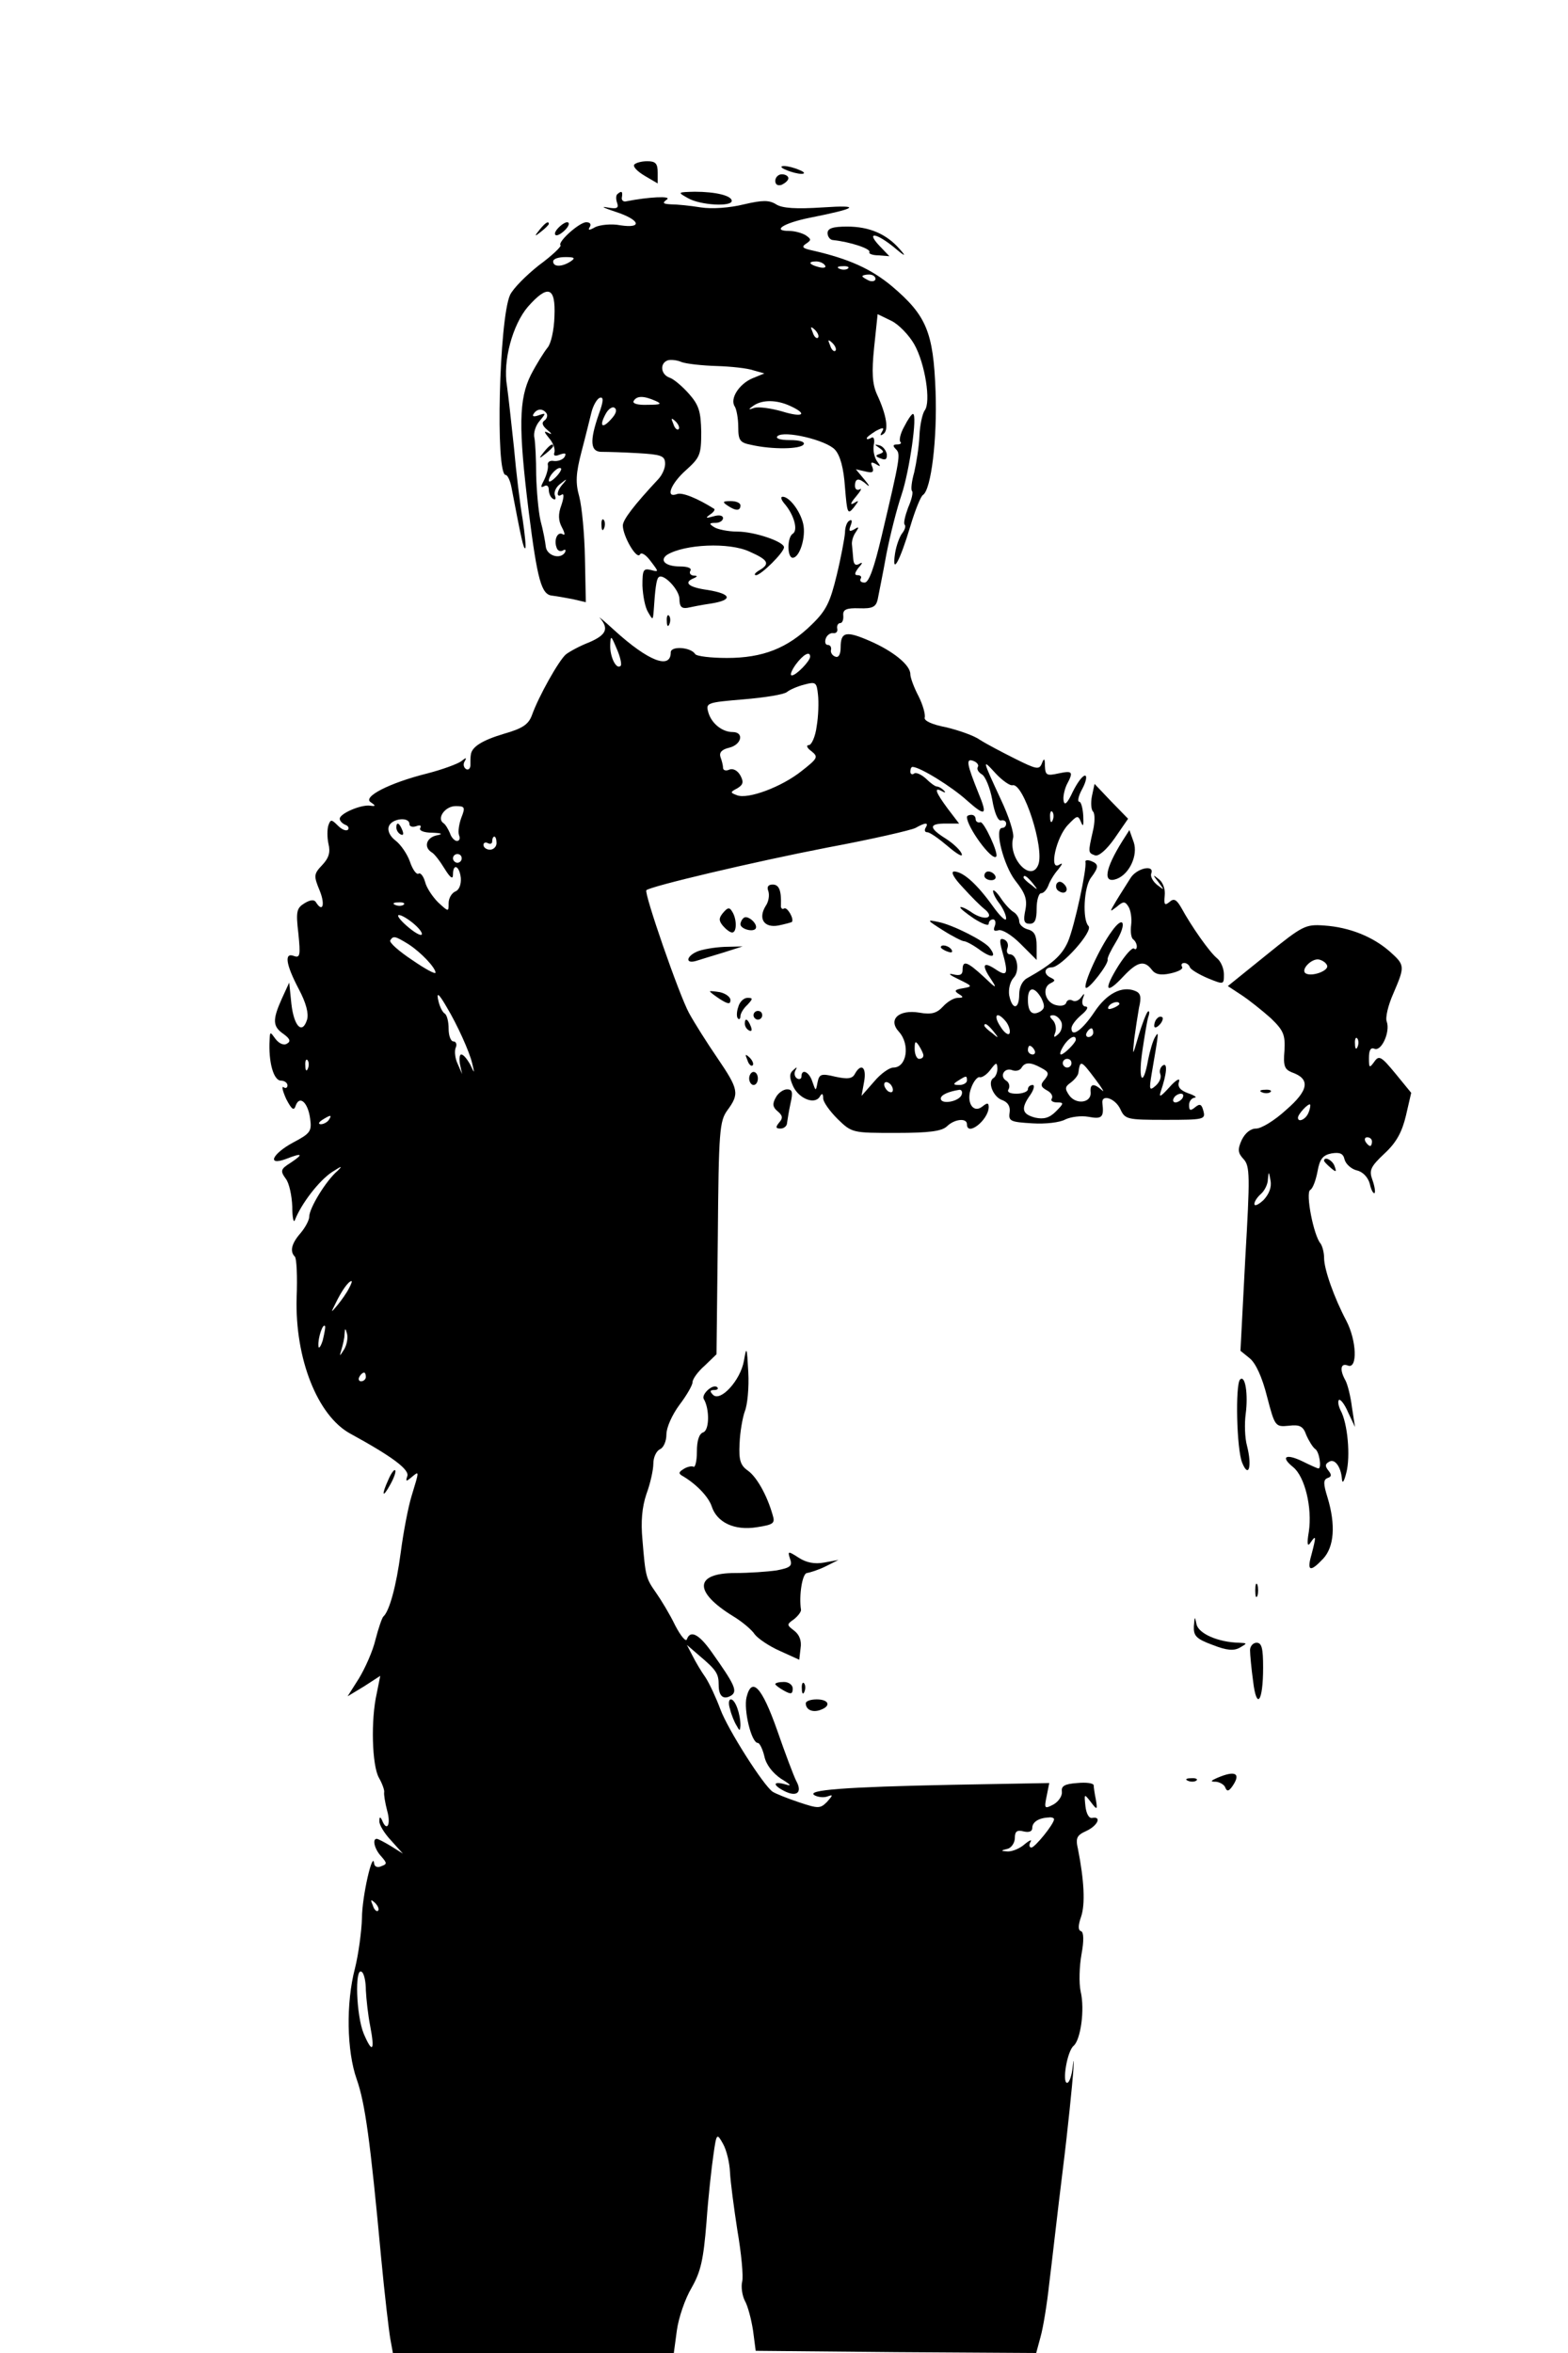 <?xml version="1.0" standalone="no"?>
<!DOCTYPE svg PUBLIC "-//W3C//DTD SVG 20010904//EN"
 "http://www.w3.org/TR/2001/REC-SVG-20010904/DTD/svg10.dtd">
<svg version="1.0" xmlns="http://www.w3.org/2000/svg"
 width="360pt" height="540pt" viewBox="0 0 360 540"
 preserveAspectRatio="xMidYMid meet">

<g transform="translate(0,540) scale(0.1,-0.1)"
fill="#000000" stroke="none">
<path d="M1456 5022 c-3 -5 8 -16 25 -26 l29 -17 0 25 c0 21 -5 26 -24 26 -14
0 -27 -4 -30 -8z"/>
<path d="M1805 5010 c11 -5 27 -9 35 -9 9 0 8 4 -5 9 -11 5 -27 9 -35 9 -9 0
-8 -4 5 -9z"/>
<path d="M1780 4985 c0 -9 6 -12 15 -9 8 4 15 10 15 15 0 5 -7 9 -15 9 -8 0
-15 -7 -15 -15z"/>
<path d="M1417 4954 c-3 -3 -3 -12 0 -20 4 -12 -1 -14 -23 -10 -16 3 -8 -1 19
-10 56 -18 64 -39 11 -31 -20 4 -46 1 -57 -4 -14 -8 -18 -8 -13 0 4 6 1 11 -8
11 -16 0 -67 -46 -59 -53 2 -3 -20 -24 -50 -46 -29 -23 -59 -53 -66 -68 -25
-55 -34 -413 -10 -413 4 0 10 -12 13 -27 23 -120 28 -144 32 -141 2 2 -1 32
-6 66 -6 34 -15 108 -20 165 -6 56 -13 120 -16 141 -10 58 13 141 48 182 46
52 64 46 61 -22 -1 -32 -8 -63 -16 -72 -8 -10 -25 -37 -38 -62 -28 -56 -29
-121 -5 -315 20 -157 29 -190 54 -192 9 -1 31 -5 47 -8 l30 -7 -2 101 c-1 55
-7 118 -13 141 -9 32 -8 53 5 103 9 34 19 75 23 91 4 16 13 31 19 33 9 3 9 -7
-2 -37 -22 -63 -20 -88 8 -87 12 0 49 -1 82 -3 52 -3 61 -6 62 -22 1 -11 -6
-27 -15 -37 -57 -61 -82 -94 -82 -107 0 -24 31 -78 39 -67 3 7 14 0 25 -15 19
-25 19 -25 0 -20 -17 4 -19 0 -19 -36 1 -23 6 -50 13 -61 11 -19 11 -19 13 5
3 47 6 71 11 75 10 11 48 -28 48 -50 0 -17 5 -22 18 -20 9 2 34 7 55 10 50 8
47 22 -8 31 -44 6 -57 17 -32 27 9 4 9 6 -1 6 -7 1 -10 6 -7 11 4 6 -6 10 -24
10 -33 0 -48 14 -29 27 40 24 142 29 189 7 43 -19 48 -28 22 -43 -10 -6 -13
-11 -7 -11 11 0 64 52 64 64 0 13 -68 36 -107 36 -21 0 -45 5 -53 10 -13 8
-12 10 3 10 9 0 17 5 17 11 0 6 -9 8 -22 4 -18 -5 -19 -4 -8 4 8 5 12 11 10
13 -38 24 -74 39 -86 34 -27 -10 -14 24 21 55 32 29 35 35 35 88 -1 46 -5 61
-28 87 -15 17 -35 34 -44 37 -21 7 -24 33 -5 40 6 2 21 1 32 -4 11 -4 47 -8
80 -9 33 -1 71 -5 85 -10 l25 -7 -27 -11 c-31 -13 -53 -47 -41 -65 4 -6 8 -28
8 -47 0 -31 4 -36 30 -41 48 -11 113 -10 120 1 4 6 -9 10 -31 10 -24 0 -34 4
-29 9 15 14 112 -9 132 -31 12 -13 20 -42 23 -86 5 -60 6 -64 20 -47 13 17 13
18 0 10 -9 -5 -7 1 5 15 11 13 15 21 9 17 -6 -3 -11 0 -11 8 0 18 9 19 27 3 8
-7 6 -2 -5 11 l-20 24 22 -5 c16 -4 20 -2 16 10 -5 11 -3 13 8 7 11 -7 12 -6
3 6 -6 8 -10 24 -8 37 3 14 0 21 -6 17 -5 -3 -10 -4 -10 -1 0 3 10 10 21 17
17 9 20 8 14 -2 -5 -8 -4 -10 3 -5 13 8 8 43 -15 92 -10 23 -12 49 -6 107 l8
76 31 -15 c17 -8 41 -33 53 -54 25 -44 39 -133 24 -152 -5 -7 -11 -33 -12 -58
-1 -25 -7 -62 -12 -84 -6 -21 -8 -40 -5 -43 3 -3 -1 -20 -9 -38 -7 -19 -11
-36 -8 -39 3 -3 1 -11 -5 -19 -6 -7 -14 -28 -17 -47 -8 -53 11 -18 35 62 11
37 24 69 29 72 19 12 33 129 29 238 -5 136 -21 174 -100 241 -48 40 -99 63
-182 82 -23 5 -27 8 -15 16 12 8 12 10 -1 19 -8 5 -25 10 -38 10 -41 0 -13 18
46 30 111 22 121 30 31 24 -61 -4 -93 -2 -107 7 -16 10 -31 10 -74 0 -32 -8
-73 -11 -99 -7 -24 4 -55 7 -68 7 -19 1 -21 3 -10 11 13 9 -43 6 -93 -4 -7 -2
-12 3 -10 10 2 13 -1 15 -11 6z m-107 -154 c-20 -13 -40 -13 -40 0 0 6 12 10
28 10 21 0 24 -2 12 -10z m584 -9 c4 -5 -3 -7 -14 -4 -23 6 -26 13 -6 13 8 0
17 -4 20 -9z m53 -7 c-3 -3 -12 -4 -19 -1 -8 3 -5 6 6 6 11 1 17 -2 13 -5z
m63 -24 c0 -5 -7 -7 -15 -4 -8 4 -15 8 -15 10 0 2 7 4 15 4 8 0 15 -4 15 -10z
m-132 -135 c-3 -3 -9 2 -12 12 -6 14 -5 15 5 6 7 -7 10 -15 7 -18z m40 -30
c-3 -3 -9 2 -12 12 -6 14 -5 15 5 6 7 -7 10 -15 7 -18z m-413 -115 c16 -7 12
-9 -18 -9 -23 -1 -36 3 -32 9 7 12 23 12 50 0z m310 -12 c41 -19 28 -27 -20
-12 -25 7 -53 11 -63 8 -14 -5 -15 -4 -2 5 20 14 53 14 85 -1z m-411 -29 c-21
-24 -29 -18 -14 10 6 12 16 19 21 15 6 -4 4 -13 -7 -25z m-149 12 c3 -5 0 -13
-5 -16 -7 -5 -5 -12 7 -22 10 -8 11 -11 3 -7 -12 6 -12 4 1 -12 9 -10 14 -25
12 -32 -3 -8 1 -10 13 -5 12 4 15 3 10 -6 -4 -6 -15 -10 -24 -9 -10 2 -16 -3
-14 -10 1 -7 -3 -22 -9 -34 -8 -15 -8 -18 0 -14 6 4 11 1 11 -8 0 -8 4 -18 10
-21 5 -3 7 0 4 8 -3 8 3 20 13 27 15 12 16 12 6 0 -15 -16 -17 -34 -3 -25 5 3
5 -6 -1 -24 -8 -21 -7 -36 1 -51 7 -13 8 -20 2 -16 -12 7 -21 -13 -14 -31 2
-7 9 -10 15 -6 5 3 7 1 4 -5 -11 -17 -42 -7 -44 14 -1 10 -6 37 -12 59 -5 22
-9 69 -10 105 0 36 -2 74 -4 85 -3 11 3 29 12 39 15 18 15 19 -2 13 -11 -4
-16 -3 -12 3 8 13 22 13 30 1z m303 -36 c-3 -3 -9 2 -12 12 -6 14 -5 15 5 6 7
-7 10 -15 7 -18z m-282 -110 c-9 -9 -16 -13 -16 -8 0 12 22 34 28 28 2 -2 -3
-11 -12 -20z"/>
<path d="M1249 4363 c-13 -16 -12 -17 4 -4 9 7 17 15 17 17 0 8 -8 3 -21 -13z"/>
<path d="M1580 4945 c28 -16 100 -20 100 -6 0 12 -37 21 -85 21 -40 -1 -40 -1
-15 -15z"/>
<path d="M1239 4873 c-13 -16 -12 -17 4 -4 9 7 17 15 17 17 0 8 -8 3 -21 -13z"/>
<path d="M1280 4875 c-7 -8 -8 -15 -2 -15 5 0 15 7 22 15 7 8 8 15 2 15 -5 0
-15 -7 -22 -15z"/>
<path d="M1900 4865 c0 -8 6 -16 13 -16 38 -4 88 -20 83 -28 -2 -3 7 -7 21 -7
l25 -2 -23 24 c-31 33 -8 30 33 -3 27 -23 30 -23 13 -4 -30 34 -69 51 -120 51
-33 0 -45 -4 -45 -15z"/>
<path d="M2076 4421 c-9 -16 -12 -31 -9 -35 4 -3 0 -6 -7 -6 -10 0 -11 -3 -3
-11 11 -11 10 -18 -33 -200 -17 -72 -29 -106 -39 -106 -8 0 -12 4 -9 9 3 4 0
8 -7 8 -8 0 -7 5 2 17 10 11 10 14 2 9 -9 -5 -13 -1 -14 11 -1 10 -2 25 -3 33
-1 8 3 21 9 29 8 12 7 13 -4 6 -11 -6 -13 -4 -8 9 4 10 3 15 -3 11 -6 -3 -10
-16 -10 -28 -1 -12 -9 -56 -19 -97 -15 -62 -24 -81 -57 -113 -56 -55 -113 -77
-195 -77 -37 0 -70 4 -73 9 -10 16 -56 19 -56 4 0 -40 -51 -21 -130 51 -25 23
-39 34 -32 27 20 -24 14 -38 -25 -55 -21 -8 -45 -21 -54 -28 -16 -14 -62 -95
-78 -140 -8 -21 -22 -30 -64 -42 -50 -15 -74 -30 -76 -48 -1 -5 -1 -15 -1 -24
0 -8 -5 -12 -10 -9 -6 4 -7 12 -3 18 5 9 3 9 -8 0 -8 -6 -43 -19 -78 -28 -88
-22 -149 -54 -130 -66 12 -8 12 -10 -1 -8 -21 3 -70 -18 -70 -30 0 -5 6 -11
13 -14 6 -2 9 -7 6 -11 -4 -4 -14 0 -23 9 -15 15 -17 15 -22 1 -3 -9 -3 -28 0
-42 5 -20 1 -33 -14 -49 -20 -21 -20 -25 -6 -59 13 -32 7 -52 -9 -26 -4 6 -13
5 -26 -3 -18 -11 -20 -19 -14 -69 5 -50 4 -57 -10 -52 -23 9 -19 -19 11 -76
17 -32 23 -56 19 -70 -11 -35 -30 -16 -36 36 l-5 49 -17 -37 c-22 -49 -21 -64
4 -81 15 -11 17 -17 8 -22 -7 -5 -18 0 -26 10 -13 18 -13 18 -14 -1 -3 -51 9
-94 26 -94 8 0 15 -5 15 -11 0 -5 -4 -8 -9 -4 -5 3 -2 -9 6 -27 13 -25 18 -28
22 -15 9 24 28 7 33 -30 4 -29 1 -34 -39 -55 -48 -26 -61 -54 -17 -38 38 15
42 12 12 -8 -24 -15 -25 -19 -12 -37 8 -10 14 -39 15 -64 0 -25 3 -39 6 -31
15 38 55 90 85 110 22 14 26 16 13 3 -27 -23 -65 -86 -65 -105 0 -8 -9 -25
-20 -38 -21 -24 -25 -42 -13 -54 4 -4 6 -46 4 -94 -4 -140 48 -271 123 -312
97 -53 137 -83 131 -98 -4 -12 -3 -13 10 -2 18 15 18 16 0 -43 -8 -26 -19 -84
-25 -130 -10 -76 -26 -135 -40 -147 -3 -3 -11 -26 -18 -53 -6 -26 -24 -66 -38
-89 l-26 -41 38 23 37 24 -8 -40 c-14 -61 -11 -166 5 -194 8 -14 13 -29 12
-33 -1 -5 2 -24 7 -43 9 -32 -1 -49 -12 -21 -4 8 -6 8 -6 -2 -1 -8 11 -28 27
-45 l27 -30 -27 17 c-15 9 -30 17 -33 17 -11 0 -5 -24 10 -40 14 -16 14 -18 0
-23 -8 -4 -15 -1 -16 6 -3 33 -28 -76 -28 -125 -1 -31 -8 -83 -16 -115 -21
-80 -19 -190 4 -255 19 -54 31 -139 56 -409 8 -85 18 -169 21 -186 l6 -33 323
0 322 0 7 52 c4 29 19 73 34 98 21 37 27 64 34 150 4 58 12 128 16 155 7 50 8
50 22 25 8 -14 15 -43 16 -65 1 -22 9 -82 17 -134 9 -52 14 -105 11 -117 -3
-12 0 -32 6 -44 7 -12 15 -43 19 -69 l6 -46 322 -3 322 -2 10 37 c6 21 15 76
20 123 6 47 19 164 31 260 12 96 22 198 24 225 2 28 1 33 -1 13 -2 -21 -8 -38
-13 -38 -12 0 0 73 15 85 16 14 26 83 16 125 -4 19 -3 57 2 85 6 32 5 51 -1
53 -7 2 -7 13 0 33 10 29 7 84 -7 155 -6 26 -3 32 19 42 26 12 36 34 14 30 -8
-2 -14 10 -16 27 -3 29 -3 29 12 10 15 -20 16 -19 12 5 -3 14 -5 29 -5 33 -1
5 -18 7 -38 5 -29 -2 -37 -7 -35 -20 1 -9 -7 -22 -19 -29 -21 -11 -22 -10 -16
19 l6 30 -222 -4 c-249 -5 -337 -12 -317 -24 7 -4 20 -6 29 -3 14 5 14 4 0
-12 -16 -16 -20 -16 -65 -1 -27 9 -54 20 -60 24 -21 14 -103 143 -120 189 -10
27 -25 59 -34 73 -10 14 -23 36 -30 50 l-13 25 29 -25 c39 -33 44 -41 44 -67
0 -26 11 -35 29 -24 15 10 7 26 -44 98 -30 43 -50 53 -58 31 -2 -7 -14 7 -27
32 -12 25 -32 58 -44 75 -23 33 -24 36 -31 121 -4 42 -1 75 9 105 9 24 16 56
16 70 0 15 7 29 15 33 8 3 15 18 15 34 0 16 13 45 30 68 16 21 30 45 30 52 0
7 12 24 28 38 l27 26 3 266 c2 248 4 269 22 294 28 38 26 48 -23 120 -24 35
-53 81 -65 103 -23 42 -104 276 -98 282 9 9 246 65 416 98 102 19 193 40 202
45 23 13 31 13 23 0 -3 -5 -2 -10 4 -10 6 0 27 -15 47 -32 21 -18 35 -26 32
-18 -2 8 -19 24 -36 35 -40 25 -40 35 -1 35 l31 0 -26 34 c-28 38 -33 51 -13
40 7 -4 9 -3 4 2 -5 5 -12 9 -16 9 -4 0 -15 8 -25 18 -10 9 -22 15 -27 12 -5
-4 -9 -1 -9 4 0 6 2 11 5 11 17 0 91 -46 125 -77 43 -38 48 -35 26 18 -26 65
-29 79 -12 73 9 -3 14 -10 11 -14 -3 -5 1 -12 9 -17 8 -4 19 -31 24 -58 5 -30
13 -49 20 -48 7 2 12 -2 12 -7 0 -6 -4 -10 -9 -10 -19 0 3 -86 30 -121 23 -29
28 -43 23 -68 -5 -24 -3 -31 10 -31 12 0 16 9 16 35 0 19 5 35 10 35 6 0 13 8
17 18 3 9 13 26 22 36 11 14 12 17 2 11 -23 -13 -6 64 21 92 21 22 23 23 30 6
5 -12 6 -8 5 15 -1 17 -5 32 -9 32 -5 0 -2 14 7 30 9 17 11 30 6 30 -6 0 -18
-17 -28 -37 -12 -26 -19 -33 -21 -21 -2 9 2 26 7 37 16 30 14 33 -19 26 -27
-6 -30 -4 -31 17 0 18 -2 19 -7 6 -6 -15 -12 -14 -62 11 -30 15 -66 34 -80 43
-14 10 -49 22 -78 29 -32 6 -51 15 -49 22 2 7 -4 29 -14 49 -11 21 -19 43 -19
51 0 21 -40 53 -93 76 -55 24 -67 21 -67 -15 0 -16 -5 -24 -12 -21 -7 2 -12
10 -10 16 1 6 -2 11 -8 11 -5 0 -7 7 -4 15 3 8 11 13 17 12 7 -1 11 4 9 11 -1
6 2 12 7 12 5 0 8 8 7 18 -1 13 7 17 37 16 30 -1 38 3 42 20 2 11 12 59 20
104 9 46 25 108 35 137 18 54 37 185 26 185 -3 0 -12 -13 -20 -29z m-651 -549
c-10 -10 -25 21 -24 48 1 23 2 22 15 -9 8 -18 12 -36 9 -39z m435 21 c0 -10
-32 -43 -42 -43 -5 0 -1 11 9 25 17 23 33 32 33 18z m15 -160 c-3 -24 -12 -43
-18 -43 -7 0 -4 -7 6 -14 16 -13 15 -16 -22 -45 -46 -37 -124 -66 -149 -56
-16 6 -16 7 1 16 13 8 15 14 7 29 -6 11 -16 17 -25 14 -8 -4 -15 -2 -15 4 0 6
-3 17 -6 25 -3 10 3 17 20 21 29 7 35 36 8 36 -24 0 -49 20 -56 46 -6 21 -2
22 81 29 48 4 93 11 100 17 6 5 24 13 40 17 26 7 28 5 31 -23 2 -17 1 -50 -3
-73z m450 -135 c25 5 73 -144 59 -182 -16 -43 -70 14 -58 61 3 10 -10 50 -28
88 -43 93 -44 95 -12 60 15 -16 33 -29 39 -27z m-1266 -75 c-5 -14 -8 -32 -5
-40 3 -7 1 -13 -5 -13 -5 0 -13 8 -16 18 -4 9 -10 20 -15 23 -16 11 4 39 28
39 21 0 23 -2 13 -27z m1358 -5 c-3 -8 -6 -5 -6 6 -1 11 2 17 5 13 3 -3 4 -12
1 -19z m-1477 -9 c0 -6 7 -8 16 -5 8 3 12 2 9 -4 -4 -6 8 -11 27 -11 23 -1 26
-3 11 -6 -24 -5 -31 -27 -12 -39 6 -3 19 -20 30 -38 13 -21 19 -25 19 -13 0
27 15 20 18 -8 1 -15 -4 -28 -13 -31 -8 -4 -15 -15 -15 -27 0 -20 0 -20 -24 2
-13 13 -27 34 -30 47 -4 14 -11 22 -15 19 -5 -3 -14 10 -20 28 -6 17 -21 39
-33 48 -13 10 -19 23 -15 33 7 18 47 22 47 5z m200 -44 c0 -8 -7 -15 -15 -15
-8 0 -15 5 -15 11 0 5 5 7 10 4 6 -3 10 -1 10 4 0 6 2 11 5 11 3 0 5 -7 5 -15z
m-80 -35 c0 -5 -4 -10 -10 -10 -5 0 -10 5 -10 10 0 6 5 10 10 10 6 0 10 -4 10
-10z m1311 -57 c13 -16 12 -17 -3 -4 -10 7 -18 15 -18 17 0 8 8 3 21 -13z
m-1444 -49 c-3 -3 -12 -4 -19 -1 -8 3 -5 6 6 6 11 1 17 -2 13 -5z m23 -44 c13
-11 21 -22 18 -25 -3 -3 -18 6 -34 20 -16 14 -24 25 -18 25 6 0 21 -9 34 -20z
m-12 -47 c29 -19 61 -53 62 -65 0 -5 -25 9 -54 29 -30 20 -53 40 -50 45 7 11
11 10 42 -9z m88 -145 c24 -40 52 -102 58 -128 6 -25 6 -25 -5 -2 -7 12 -15
22 -20 22 -4 0 -5 -10 -3 -22 l5 -23 -10 23 c-6 12 -8 29 -5 37 4 8 1 15 -5
15 -6 0 -11 13 -11 29 0 17 -4 32 -9 35 -5 3 -11 15 -14 27 -6 24 0 20 19 -13z
m-319 -140 c-3 -8 -6 -5 -6 6 -1 11 2 17 5 13 3 -3 4 -12 1 -19z m48 -118 c-3
-5 -12 -10 -18 -10 -7 0 -6 4 3 10 19 12 23 12 15 0z m46 -387 c-5 -10 -17
-27 -26 -38 -16 -19 -16 -19 -4 5 13 27 29 50 36 50 2 0 -1 -8 -6 -17z m-60
-119 c-5 -16 -10 -21 -10 -12 -1 18 10 51 15 45 2 -1 -1 -16 -5 -33z m49 -21
c-11 -17 -11 -17 -6 0 3 10 7 26 7 35 1 15 2 15 6 0 2 -10 -1 -25 -7 -35z m50
-63 c0 -5 -5 -10 -11 -10 -5 0 -7 5 -4 10 3 6 8 10 11 10 2 0 4 -4 4 -10z
m1580 -1015 c0 -11 -44 -65 -52 -65 -5 0 -6 6 -2 13 4 6 -2 4 -13 -5 -11 -10
-28 -17 -39 -17 -17 1 -17 2 -1 6 9 2 17 14 17 25 0 15 5 19 20 15 13 -3 20 0
20 8 0 13 14 23 38 24 6 1 12 -1 12 -4z m-1552 -210 c-3 -3 -9 2 -12 12 -6 14
-5 15 5 6 7 -7 10 -15 7 -18z m-28 -183 c1 -20 5 -57 10 -82 11 -57 5 -64 -15
-17 -17 41 -21 152 -5 142 6 -3 10 -23 10 -43z"/>
<path d="M910 3501 c0 -6 4 -13 10 -16 6 -3 7 1 4 9 -7 18 -14 21 -14 7z"/>
<path d="M2019 4372 c11 -8 11 -10 0 -14 -10 -3 -9 -6 3 -10 11 -5 15 -2 14
10 -2 9 -9 18 -17 20 -12 3 -12 2 0 -6z"/>
<path d="M1802 4243 c21 -25 31 -60 18 -68 -13 -8 -13 -55 0 -55 16 0 31 48
24 78 -7 30 -32 62 -47 62 -6 0 -3 -8 5 -17z"/>
<path d="M1670 4240 c19 -13 30 -13 30 0 0 6 -10 10 -22 10 -19 0 -20 -2 -8
-10z"/>
<path d="M1381 4194 c0 -11 3 -14 6 -6 3 7 2 16 -1 19 -3 4 -6 -2 -5 -13z"/>
<path d="M1531 3974 c0 -11 3 -14 6 -6 3 7 2 16 -1 19 -3 4 -6 -2 -5 -13z"/>
<path d="M2507 3573 c-3 -15 -2 -32 3 -36 4 -5 4 -25 -1 -45 -11 -49 -11 -49
5 -55 8 -3 26 12 45 39 l31 45 -39 40 -38 40 -6 -28z"/>
<path d="M2220 3525 c0 -23 57 -101 67 -91 7 6 -28 81 -36 79 -6 -2 -11 2 -11
7 0 6 -4 10 -10 10 -5 0 -10 -2 -10 -5z"/>
<path d="M2577 3470 c-40 -64 -46 -99 -13 -87 29 11 49 54 39 84 l-10 28 -16
-25z"/>
<path d="M2492 3422 c4 -14 -25 -148 -40 -183 -14 -32 -37 -52 -94 -84 -11 -6
-18 -21 -18 -37 0 -35 -16 -37 -23 -2 -2 14 2 31 10 40 15 15 9 54 -9 54 -5 0
-8 6 -5 14 3 8 0 17 -8 20 -10 4 -11 -2 -4 -27 15 -53 12 -60 -16 -41 -29 19
-32 9 -8 -26 13 -20 9 -18 -18 8 -39 36 -49 39 -49 16 0 -11 -6 -14 -22 -10
-13 3 -7 -2 12 -11 33 -16 34 -17 11 -21 -19 -3 -21 -6 -10 -13 12 -7 11 -9
-2 -9 -9 0 -24 -9 -34 -20 -14 -15 -26 -19 -54 -14 -48 8 -73 -16 -47 -44 26
-29 18 -82 -13 -82 -9 0 -29 -14 -44 -32 l-29 -33 6 33 c6 33 -7 43 -21 18 -6
-12 -17 -13 -45 -7 -33 8 -37 6 -41 -13 -4 -21 -4 -21 -12 2 -7 22 -25 31 -25
11 0 -5 -5 -7 -10 -4 -6 4 -7 12 -4 18 5 9 4 9 -5 1 -9 -8 -9 -17 0 -37 13
-28 49 -43 61 -24 5 9 8 8 8 -4 0 -8 15 -29 33 -47 33 -32 34 -32 134 -32 77
0 105 4 117 15 17 17 46 20 46 5 0 -29 49 9 50 39 0 10 -3 11 -14 2 -22 -18
-39 10 -26 43 5 14 14 25 19 24 5 -2 17 6 25 17 13 17 15 18 16 3 0 -9 -4 -19
-9 -22 -15 -9 0 -45 21 -51 12 -5 18 -14 16 -28 -3 -20 2 -22 52 -25 30 -2 64
2 76 9 13 6 36 9 53 6 31 -6 36 -1 32 31 -3 22 29 12 41 -13 11 -24 15 -25
104 -25 88 0 92 1 87 20 -4 16 -8 18 -19 9 -11 -9 -14 -8 -14 5 0 9 6 16 13
17 6 0 0 5 -15 10 -19 7 -25 15 -21 27 3 9 -7 4 -22 -13 -20 -22 -25 -25 -20
-10 14 41 16 67 5 60 -6 -4 -9 -13 -6 -20 3 -8 -2 -19 -11 -27 -14 -12 -15 -9
-9 27 17 99 17 100 8 85 -5 -8 -12 -32 -16 -52 -11 -63 -23 -51 -14 15 5 34
11 71 14 82 4 11 3 17 -1 13 -3 -3 -13 -28 -21 -55 -14 -48 -14 -48 -10 -8 3
22 8 55 11 72 6 25 4 34 -9 39 -30 12 -65 -6 -93 -48 -28 -42 -53 -60 -53 -38
0 7 10 20 23 31 12 10 17 18 10 19 -7 0 -10 7 -7 18 5 13 4 14 -4 3 -5 -7 -14
-11 -20 -7 -6 3 -12 1 -14 -5 -2 -7 -13 -9 -26 -5 -24 8 -30 41 -9 50 10 5 10
7 0 12 -18 8 -16 24 2 24 21 0 96 83 84 95 -14 14 -11 89 6 111 18 24 18 31 0
38 -8 3 -14 2 -13 -2z m-101 -313 c8 -17 8 -23 -2 -30 -19 -11 -29 -2 -29 27
0 30 15 31 31 3z m179 -13 c0 -2 -7 -7 -16 -10 -8 -3 -12 -2 -9 4 6 10 25 14
25 6z m-260 -41 c6 -8 10 -20 8 -26 -2 -6 -12 0 -21 15 -18 27 -8 37 13 11z
m127 -1 c3 -8 0 -21 -7 -27 -10 -9 -12 -9 -7 4 3 9 0 22 -6 28 -8 8 -8 11 1
11 7 0 15 -7 19 -16z m-156 -21 c13 -16 12 -17 -3 -4 -10 7 -18 15 -18 17 0 8
8 3 21 -13z m229 -3 c0 -5 -5 -10 -11 -10 -5 0 -7 5 -4 10 3 6 8 10 11 10 2 0
4 -4 4 -10z m-40 -16 c0 -7 -27 -34 -34 -34 -4 0 -1 9 6 20 12 19 28 27 28 14z
m-350 -36 c0 -5 -4 -8 -10 -8 -5 0 -10 10 -10 23 0 18 2 19 10 7 5 -8 10 -18
10 -22z m255 12 c3 -5 1 -10 -4 -10 -6 0 -11 5 -11 10 0 6 2 10 4 10 3 0 8 -4
11 -10z m85 -30 c0 -5 -4 -10 -10 -10 -5 0 -10 5 -10 10 0 6 5 10 10 10 6 0
10 -4 10 -10z m-69 -11 c17 -9 18 -13 8 -26 -11 -12 -10 -17 4 -25 10 -5 15
-13 12 -19 -4 -5 2 -9 12 -9 16 0 16 -2 -3 -21 -15 -15 -28 -18 -47 -14 -31 8
-34 21 -11 53 8 12 10 22 5 22 -6 0 -11 -4 -11 -10 0 -5 -12 -10 -26 -10 -16
0 -23 4 -18 11 3 6 1 15 -6 19 -16 10 -4 31 14 24 8 -3 17 -1 21 5 8 14 21 14
46 0z m124 -26 c16 -21 22 -32 15 -25 -19 17 -28 15 -26 -5 2 -24 -33 -29 -49
-7 -11 16 -10 20 4 30 9 7 17 17 17 23 4 29 6 28 39 -16z m-295 -3 c0 -5 -8
-10 -17 -10 -15 0 -16 2 -3 10 19 12 20 12 20 0z m-170 -21 c0 -6 -4 -7 -10
-4 -5 3 -10 11 -10 16 0 6 5 7 10 4 6 -3 10 -11 10 -16z m158 -11 c-5 -16 -48
-24 -48 -9 0 8 17 16 43 20 5 0 7 -5 5 -11z m507 -8 c-3 -5 -11 -10 -16 -10
-6 0 -7 5 -4 10 3 6 11 10 16 10 6 0 7 -4 4 -10z"/>
<path d="M2595 3384 c-8 -13 -23 -36 -32 -51 -16 -27 -16 -27 1 -14 15 13 19
13 27 0 5 -8 8 -27 6 -42 -2 -15 0 -30 5 -33 4 -3 8 -10 8 -16 0 -6 -3 -8 -6
-5 -4 4 -20 -14 -36 -39 -35 -56 -30 -69 11 -25 32 34 48 38 65 16 8 -11 20
-14 43 -9 18 4 30 10 27 15 -3 5 -1 9 5 9 5 0 11 -4 13 -10 2 -5 20 -16 41
-25 37 -15 37 -15 37 9 0 13 -7 30 -16 37 -17 14 -58 72 -82 116 -11 19 -17
22 -27 13 -11 -9 -13 -6 -11 14 2 15 -4 31 -13 38 -15 12 -15 11 -1 -7 14 -19
14 -19 -3 -6 -10 8 -16 19 -14 26 9 22 -34 13 -48 -11z"/>
<path d="M2211 3363 c18 -20 41 -43 49 -49 25 -20 3 -28 -26 -10 -14 10 -27
16 -29 14 -2 -2 12 -13 31 -26 19 -12 34 -18 34 -12 0 5 4 10 10 10 5 0 7 -7
4 -15 -4 -10 -2 -13 8 -10 8 3 30 -10 51 -31 l37 -37 0 32 c0 24 -5 34 -20 38
-11 3 -20 11 -20 19 0 7 -6 17 -13 21 -7 4 -21 19 -30 33 -9 13 -17 20 -17 15
0 -6 7 -19 15 -29 8 -11 15 -26 15 -34 0 -8 -14 5 -31 29 -36 50 -67 78 -88
79 -9 0 -2 -14 20 -37z"/>
<path d="M2260 3390 c0 -5 7 -10 16 -10 8 0 12 5 9 10 -3 6 -10 10 -16 10 -5
0 -9 -4 -9 -10z"/>
<path d="M2426 3372 c-3 -6 -1 -14 5 -17 15 -10 25 3 12 16 -7 7 -13 7 -17 1z"/>
<path d="M1764 3355 c3 -9 1 -24 -6 -34 -18 -29 -4 -51 29 -45 15 3 29 7 31 8
6 7 -11 36 -18 31 -4 -3 -8 1 -7 8 1 33 -4 47 -19 47 -10 0 -14 -5 -10 -15z"/>
<path d="M1660 3305 c-10 -12 -10 -18 0 -30 7 -8 16 -15 21 -15 11 0 11 31 0
48 -6 10 -10 10 -21 -3z"/>
<path d="M1707 3293 c-4 -3 -7 -10 -7 -14 0 -11 29 -19 35 -10 6 11 -20 33
-28 24z"/>
<path d="M2165 3265 c22 -14 44 -25 48 -25 5 0 22 -9 38 -21 27 -19 38 -16 21
6 -11 15 -83 52 -117 59 -28 6 -28 5 10 -19z"/>
<path d="M2552 3262 c-28 -38 -66 -122 -59 -129 6 -5 53 55 50 65 -1 4 8 22
19 40 26 43 18 64 -10 24z"/>
<path d="M2907 3208 l-88 -71 32 -21 c18 -12 48 -36 67 -53 29 -28 33 -38 31
-74 -3 -35 0 -43 17 -50 43 -15 39 -41 -13 -86 -26 -24 -57 -43 -69 -43 -13 0
-25 -10 -33 -26 -10 -22 -9 -30 4 -44 15 -16 15 -39 4 -229 l-11 -211 21 -17
c14 -11 29 -44 40 -88 18 -69 19 -70 50 -67 25 3 33 -1 40 -21 6 -14 15 -28
20 -32 10 -5 16 -45 8 -45 -2 0 -18 7 -36 16 -39 19 -52 11 -22 -13 27 -22 44
-93 36 -148 -5 -29 -3 -36 4 -25 13 19 13 14 2 -28 -11 -38 -3 -41 27 -9 25
27 29 77 10 140 -10 32 -10 41 0 45 9 3 10 7 2 17 -8 10 -8 15 1 20 13 9 28
-11 30 -40 1 -11 5 -5 10 15 10 38 3 114 -13 143 -5 10 -7 21 -4 24 3 3 13 -9
21 -28 l16 -34 -7 45 c-3 25 -10 53 -15 62 -14 25 -11 41 6 34 22 -8 20 57 -4
103 -28 53 -51 118 -51 144 0 13 -4 27 -8 33 -16 18 -35 116 -24 123 6 3 13
22 17 43 5 28 12 37 32 41 19 3 27 0 30 -14 3 -11 16 -22 28 -25 14 -3 26 -16
30 -31 3 -14 8 -23 11 -21 2 3 0 16 -5 30 -8 22 -5 30 28 61 27 25 40 49 49
87 l12 52 -36 44 c-33 40 -38 43 -49 27 -11 -15 -12 -14 -12 9 0 18 4 25 13
21 16 -6 36 39 28 62 -4 9 3 38 15 65 27 63 27 65 -9 97 -38 33 -91 55 -150
59 -43 3 -49 0 -133 -68z m140 -24 c4 -12 -35 -26 -49 -18 -13 8 13 35 30 32
9 -2 17 -8 19 -14z m70 -186 c-3 -8 -6 -5 -6 6 -1 11 2 17 5 13 3 -3 4 -12 1
-19z m-113 -152 c-6 -15 -24 -23 -24 -11 0 8 24 34 28 30 1 -1 0 -10 -4 -19z
m146 -66 c0 -5 -2 -10 -4 -10 -3 0 -8 5 -11 10 -3 6 -1 10 4 10 6 0 11 -4 11
-10z m-249 -134 c-12 -11 -21 -15 -21 -9 0 6 7 16 15 23 8 7 16 22 16 34 2 19
2 18 6 -3 3 -15 -3 -31 -16 -45z"/>
<path d="M1600 3216 c-25 -11 -27 -29 -1 -21 10 3 38 12 62 19 l44 14 -42 -1
c-23 -1 -52 -6 -63 -11z"/>
<path d="M2160 3226 c0 -2 7 -7 16 -10 8 -3 12 -2 9 4 -6 10 -25 14 -25 6z"/>
<path d="M1630 3125 c0 -2 11 -10 23 -18 19 -12 24 -12 24 -2 0 7 -11 15 -24
18 -12 2 -23 3 -23 2z"/>
<path d="M1695 3089 c-4 -11 -4 -23 -1 -26 3 -4 6 -1 6 5 0 6 7 18 16 26 13
14 13 16 0 16 -8 0 -18 -9 -21 -21z"/>
<path d="M1730 3070 c0 -5 5 -10 10 -10 6 0 10 5 10 10 0 6 -4 10 -10 10 -5 0
-10 -4 -10 -10z"/>
<path d="M2657 3063 c-4 -3 -7 -11 -7 -17 0 -6 5 -5 12 2 6 6 9 14 7 17 -3 3
-9 2 -12 -2z"/>
<path d="M1710 3051 c0 -6 4 -13 10 -16 6 -3 7 1 4 9 -7 18 -14 21 -14 7z"/>
<path d="M1716 2967 c3 -10 9 -15 12 -12 3 3 0 11 -7 18 -10 9 -11 8 -5 -6z"/>
<path d="M1720 2925 c0 -8 5 -15 10 -15 6 0 10 7 10 15 0 8 -4 15 -10 15 -5 0
-10 -7 -10 -15z"/>
<path d="M1781 2881 c-8 -14 -7 -22 4 -31 12 -10 13 -16 4 -26 -9 -11 -8 -14
3 -14 8 0 15 6 15 13 1 6 4 27 8 45 6 26 4 32 -8 32 -9 0 -21 -9 -26 -19z"/>
<path d="M2898 2893 c7 -3 16 -2 19 1 4 3 -2 6 -13 5 -11 0 -14 -3 -6 -6z"/>
<path d="M3040 2736 c0 -2 7 -9 15 -16 13 -11 14 -10 9 4 -5 14 -24 23 -24 12z"/>
<path d="M1708 2277 c-8 -45 -54 -95 -71 -78 -8 8 -7 11 3 11 7 0 10 3 7 6 -9
10 -38 -16 -31 -27 13 -22 13 -70 -1 -76 -10 -3 -15 -19 -15 -45 0 -21 -4 -37
-8 -34 -4 2 -14 0 -22 -5 -13 -8 -13 -11 0 -18 31 -19 57 -47 64 -68 12 -37
52 -56 103 -48 39 6 43 9 37 28 -13 46 -37 88 -57 102 -17 12 -21 24 -19 62 1
27 7 60 12 74 6 14 10 55 8 90 -3 58 -4 61 -10 26z"/>
<path d="M2847 2234 c-11 -12 -8 -160 5 -191 15 -37 23 -8 11 39 -5 18 -6 51
-3 73 6 45 -1 91 -13 79z"/>
<path d="M892 2005 c-17 -37 -14 -45 4 -12 9 16 14 31 11 33 -2 2 -9 -7 -15
-21z"/>
<path d="M1814 1822 c6 -16 0 -20 -31 -26 -21 -3 -64 -6 -95 -6 -94 0 -96 -43
-5 -99 20 -12 43 -31 50 -42 8 -10 33 -27 58 -38 l44 -20 3 26 c3 18 -3 32
-15 41 -17 13 -17 14 0 26 10 8 17 18 16 22 -5 32 3 84 14 84 6 1 26 7 42 15
l30 15 -33 -6 c-22 -4 -41 0 -58 11 -25 16 -26 16 -20 -3z"/>
<path d="M2882 1750 c0 -14 2 -19 5 -12 2 6 2 18 0 25 -3 6 -5 1 -5 -13z"/>
<path d="M2741 1668 c-1 -22 5 -29 43 -43 33 -13 49 -14 63 -6 17 10 17 10 -2
11 -48 1 -94 21 -98 43 -4 19 -4 18 -6 -5z"/>
<path d="M2870 1613 c0 -10 3 -42 7 -71 8 -68 23 -48 23 31 0 44 -3 57 -15 57
-8 0 -15 -8 -15 -17z"/>
<path d="M1780 1535 c0 -2 9 -9 20 -15 16 -9 20 -8 20 5 0 8 -9 15 -20 15 -11
0 -20 -2 -20 -5z"/>
<path d="M1841 1524 c0 -11 3 -14 6 -6 3 7 2 16 -1 19 -3 4 -6 -2 -5 -13z"/>
<path d="M1714 1505 c-7 -29 11 -105 26 -105 4 0 11 -14 15 -31 4 -19 19 -38
38 -51 23 -14 26 -18 10 -13 -28 8 -30 -1 -3 -15 29 -15 43 -4 28 23 -6 12
-26 65 -44 117 -35 99 -58 123 -70 75z"/>
<path d="M1676 1478 c3 -13 10 -30 15 -38 7 -13 8 -13 9 0 0 27 -12 60 -22 60
-5 0 -6 -10 -2 -22z"/>
<path d="M1850 1491 c0 -15 16 -22 34 -15 25 9 19 24 -9 24 -14 0 -25 -4 -25
-9z"/>
<path d="M2795 1320 c-16 -7 -17 -9 -3 -9 9 -1 19 -7 21 -13 4 -10 8 -9 16 2
21 30 8 38 -34 20z"/>
<path d="M2728 1313 c7 -3 16 -2 19 1 4 3 -2 6 -13 5 -11 0 -14 -3 -6 -6z"/>
</g>
</svg>
